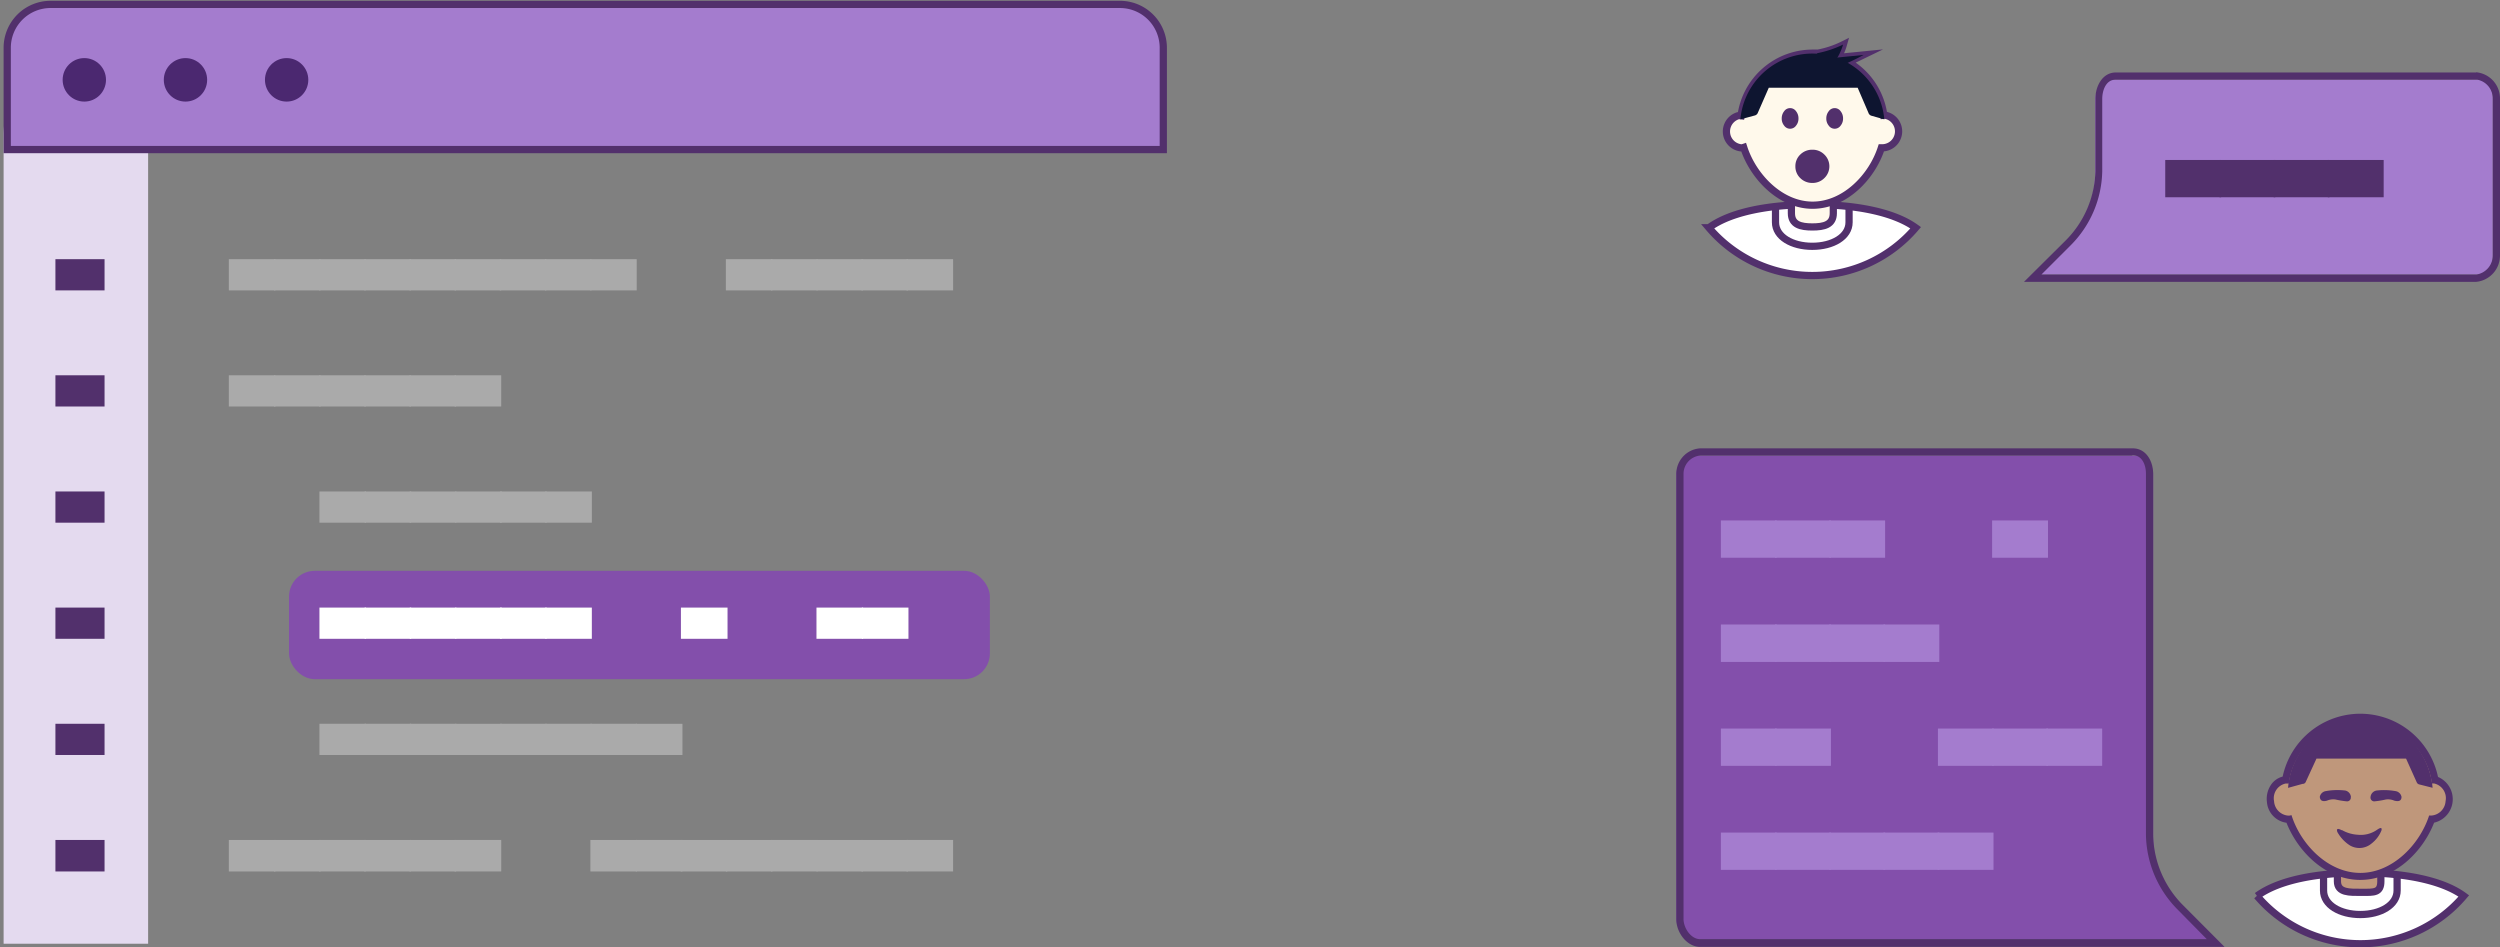 <svg id="Layer_1" data-name="Layer 1" xmlns="http://www.w3.org/2000/svg" xmlns:xlink="http://www.w3.org/1999/xlink" viewBox="0 0 346 131.11"><rect x="0" y="0" width="346" height="131.11" fill="#808080" stroke="none"/><defs><style>.cls-1{fill:#e4daef;}.cls-2,.cls-9{fill:#a47cce;}.cls-10,.cls-11,.cls-12,.cls-14,.cls-2{stroke:#52306c;stroke-miterlimit:10;}.cls-3{fill:#52306c;}.cls-4{fill:url(#linear-gradient);}.cls-5{fill:#aaa;}.cls-11,.cls-6{fill:#fff;}.cls-7{fill:#4b2870;}.cls-8{fill:url(#linear-gradient-2);}.cls-10{fill:none;}.cls-12,.cls-13{fill:#bf977b;}.cls-14{fill:#fff9eb;}.cls-15{fill:#0e1530;}</style><linearGradient id="linear-gradient" x1="88.5" y1="94" x2="88.5" y2="79" gradientUnits="userSpaceOnUse"><stop offset="0" stop-color="#834fab"/><stop offset="1" stop-color="#834fab"/></linearGradient><linearGradient id="linear-gradient-2" x1="686" y1="812.89" x2="760.67" y2="812.89" xlink:href="#linear-gradient"/></defs><title>code-reviews-runnable</title><path class="cls-1" d="M15.06,4.17H20.5a0,0,0,0,1,0,0V130.61a0,0,0,0,1,0,0H0.5a0,0,0,0,1,0,0V18.72A14.56,14.56,0,0,1,15.06,4.17Z"/><path class="cls-2" d="M7,0.61H155a6,6,0,0,1,6,6V20.7a0,0,0,0,1,0,0H1a0,0,0,0,1,0,0V6.65A6,6,0,0,1,7,.61Z"/><path class="cls-3" d="M461.67,752.26h6.8v4.32h-6.8v-4.32Z" transform="translate(-454 -716.39)"/><path class="cls-3" d="M461.67,768.33h6.8v4.32h-6.8v-4.32Z" transform="translate(-454 -716.39)"/><path class="cls-3" d="M461.67,784.41h6.8v4.32h-6.8v-4.32Z" transform="translate(-454 -716.39)"/><path class="cls-3" d="M461.67,800.48h6.8v4.32h-6.8v-4.32Z" transform="translate(-454 -716.39)"/><path class="cls-3" d="M461.67,816.56h6.8v4.32h-6.8v-4.32Z" transform="translate(-454 -716.39)"/><path class="cls-3" d="M461.67,832.64h6.8V837h-6.8v-4.32Z" transform="translate(-454 -716.39)"/><rect class="cls-4" x="40" y="79" width="97" height="15" rx="3.57" ry="3.57"/><path class="cls-5" d="M485.67,752.26h6.45v4.32h-6.45v-4.32Z" transform="translate(-454 -716.39)"/><path class="cls-5" d="M491.92,752.26h6.45v4.32h-6.45v-4.32Z" transform="translate(-454 -716.39)"/><path class="cls-5" d="M498.17,752.26h6.45v4.32h-6.45v-4.32Z" transform="translate(-454 -716.39)"/><path class="cls-5" d="M504.42,752.26h6.45v4.32h-6.45v-4.32Z" transform="translate(-454 -716.39)"/><path class="cls-5" d="M510.67,752.26h6.45v4.32h-6.45v-4.32Z" transform="translate(-454 -716.39)"/><path class="cls-5" d="M516.92,752.26h6.45v4.32h-6.45v-4.32Z" transform="translate(-454 -716.39)"/><path class="cls-5" d="M523.17,752.26h6.45v4.32h-6.45v-4.32Z" transform="translate(-454 -716.39)"/><path class="cls-5" d="M529.42,752.26h6.45v4.32h-6.45v-4.32Z" transform="translate(-454 -716.39)"/><path class="cls-5" d="M535.67,752.26h6.45v4.32h-6.45v-4.32Z" transform="translate(-454 -716.39)"/><path class="cls-5" d="M554.46,752.26h6.45v4.32h-6.45v-4.32Z" transform="translate(-454 -716.39)"/><path class="cls-5" d="M560.71,752.26h6.45v4.32h-6.45v-4.32Z" transform="translate(-454 -716.39)"/><path class="cls-5" d="M567,752.26h6.45v4.32H567v-4.32Z" transform="translate(-454 -716.39)"/><path class="cls-5" d="M573.21,752.26h6.45v4.32h-6.45v-4.32Z" transform="translate(-454 -716.39)"/><path class="cls-5" d="M579.46,752.26h6.45v4.32h-6.45v-4.32Z" transform="translate(-454 -716.39)"/><path class="cls-5" d="M485.67,768.33h6.45v4.32h-6.45v-4.32Z" transform="translate(-454 -716.39)"/><path class="cls-5" d="M491.92,768.33h6.45v4.32h-6.45v-4.32Z" transform="translate(-454 -716.39)"/><path class="cls-5" d="M498.17,768.33h6.45v4.32h-6.45v-4.32Z" transform="translate(-454 -716.39)"/><path class="cls-5" d="M504.42,768.33h6.45v4.32h-6.45v-4.32Z" transform="translate(-454 -716.39)"/><path class="cls-5" d="M510.67,768.33h6.45v4.32h-6.45v-4.32Z" transform="translate(-454 -716.39)"/><path class="cls-5" d="M516.92,768.33h6.45v4.32h-6.45v-4.32Z" transform="translate(-454 -716.39)"/><path class="cls-5" d="M498.21,784.41h6.45v4.32h-6.45v-4.32Z" transform="translate(-454 -716.39)"/><path class="cls-5" d="M504.46,784.41h6.45v4.32h-6.45v-4.32Z" transform="translate(-454 -716.39)"/><path class="cls-5" d="M510.71,784.41h6.45v4.32h-6.45v-4.32Z" transform="translate(-454 -716.39)"/><path class="cls-5" d="M517,784.41h6.45v4.32H517v-4.32Z" transform="translate(-454 -716.39)"/><path class="cls-5" d="M523.21,784.41h6.45v4.32h-6.45v-4.32Z" transform="translate(-454 -716.39)"/><path class="cls-5" d="M529.46,784.41h6.45v4.32h-6.45v-4.32Z" transform="translate(-454 -716.39)"/><path class="cls-6" d="M498.21,800.48h6.45v4.32h-6.45v-4.32Z" transform="translate(-454 -716.39)"/><path class="cls-6" d="M504.46,800.48h6.45v4.32h-6.45v-4.32Z" transform="translate(-454 -716.39)"/><path class="cls-6" d="M510.71,800.48h6.45v4.32h-6.45v-4.32Z" transform="translate(-454 -716.39)"/><path class="cls-6" d="M517,800.48h6.45v4.32H517v-4.32Z" transform="translate(-454 -716.39)"/><path class="cls-6" d="M523.21,800.48h6.45v4.32h-6.45v-4.32Z" transform="translate(-454 -716.39)"/><path class="cls-6" d="M529.46,800.48h6.45v4.32h-6.45v-4.32Z" transform="translate(-454 -716.39)"/><path class="cls-6" d="M548.24,800.48h6.45v4.32h-6.45v-4.32Z" transform="translate(-454 -716.39)"/><path class="cls-6" d="M567,800.48h6.45v4.32H567v-4.32Z" transform="translate(-454 -716.39)"/><path class="cls-6" d="M573.28,800.48h6.45v4.32h-6.45v-4.32Z" transform="translate(-454 -716.39)"/><path class="cls-5" d="M498.21,816.56h6.45v4.32h-6.45v-4.32Z" transform="translate(-454 -716.39)"/><path class="cls-5" d="M504.46,816.56h6.45v4.32h-6.45v-4.32Z" transform="translate(-454 -716.39)"/><path class="cls-5" d="M510.71,816.56h6.45v4.32h-6.45v-4.32Z" transform="translate(-454 -716.39)"/><path class="cls-5" d="M517,816.56h6.45v4.32H517v-4.32Z" transform="translate(-454 -716.39)"/><path class="cls-5" d="M523.21,816.56h6.45v4.32h-6.45v-4.32Z" transform="translate(-454 -716.39)"/><path class="cls-5" d="M529.46,816.56h6.45v4.32h-6.45v-4.32Z" transform="translate(-454 -716.39)"/><path class="cls-5" d="M535.71,816.56h6.45v4.32h-6.45v-4.32Z" transform="translate(-454 -716.39)"/><path class="cls-5" d="M542,816.56h6.45v4.32H542v-4.32Z" transform="translate(-454 -716.39)"/><path class="cls-5" d="M485.67,832.64h6.45V837h-6.45v-4.32Z" transform="translate(-454 -716.39)"/><path class="cls-5" d="M491.92,832.64h6.45V837h-6.45v-4.32Z" transform="translate(-454 -716.39)"/><path class="cls-5" d="M498.17,832.64h6.45V837h-6.45v-4.32Z" transform="translate(-454 -716.39)"/><path class="cls-5" d="M504.42,832.64h6.45V837h-6.45v-4.32Z" transform="translate(-454 -716.39)"/><path class="cls-5" d="M510.67,832.64h6.45V837h-6.45v-4.32Z" transform="translate(-454 -716.39)"/><path class="cls-5" d="M516.92,832.64h6.45V837h-6.45v-4.32Z" transform="translate(-454 -716.39)"/><path class="cls-5" d="M535.71,832.64h6.45V837h-6.45v-4.32Z" transform="translate(-454 -716.39)"/><path class="cls-5" d="M542,832.64h6.45V837H542v-4.32Z" transform="translate(-454 -716.39)"/><path class="cls-5" d="M548.21,832.64h6.45V837h-6.45v-4.32Z" transform="translate(-454 -716.39)"/><path class="cls-5" d="M554.46,832.64h6.45V837h-6.45v-4.32Z" transform="translate(-454 -716.39)"/><path class="cls-5" d="M560.71,832.64h6.45V837h-6.45v-4.32Z" transform="translate(-454 -716.39)"/><path class="cls-5" d="M567,832.64h6.45V837H567v-4.32Z" transform="translate(-454 -716.39)"/><path class="cls-5" d="M573.21,832.64h6.45V837h-6.45v-4.32Z" transform="translate(-454 -716.39)"/><path class="cls-5" d="M579.46,832.64h6.45V837h-6.45v-4.32Z" transform="translate(-454 -716.39)"/><ellipse class="cls-7" cx="11.67" cy="11.05" rx="3" ry="3.01"/><ellipse class="cls-7" cx="25.67" cy="11.05" rx="3" ry="3.01"/><ellipse class="cls-7" cx="39.67" cy="11.05" rx="3" ry="3.01"/><path class="cls-8" d="M689.3,846.39c-1.54,0-3.3-1.26-3.3-2.8V782c0-1.54,1.76-2.56,3.3-2.56h59.87A2.64,2.64,0,0,1,752,782v50a13.69,13.69,0,0,0,4,9.76l4.65,4.66H689.3Z" transform="translate(-454 -716.39)"/><path class="cls-3" d="M749.17,779.39c1.27,0,1.83,1.3,1.83,2.56v50a15,15,0,0,0,4.42,10.36l4,4.06H689.3c-1.27,0-2.3-1.53-2.3-2.8V782a2.54,2.54,0,0,1,2.3-2.56H749m0.17-1H689.3A3.54,3.54,0,0,0,686,782v61.64c0,1.82,1.48,3.8,3.3,3.8h72.58l-5.75-5.77A14.12,14.12,0,0,1,752,832V782c0-1.82-1-3.56-2.83-3.56h0Z" transform="translate(-454 -716.39)"/><path class="cls-9" d="M735.32,754.39l4.65-4.61a13.57,13.57,0,0,0,4-9.7v-10a2.72,2.72,0,0,1,2.83-2.67H796.7c1.54,0,2.3,1.13,2.3,2.67V751.7c0,1.54-.76,2.69-2.3,2.69H735.32Z" transform="translate(-454 -716.39)"/><path class="cls-3" d="M796.7,727.39a2.65,2.65,0,0,1,2.3,2.67V751.7a2.67,2.67,0,0,1-2.3,2.69H736.53l4-4a14.89,14.89,0,0,0,4.42-10.3v-10c0-1.27.56-2.67,1.83-2.67H797m-0.3-1H746.83c-1.82,0-2.83,1.85-2.83,3.67v10a14,14,0,0,1-4.13,9.6l-5.75,5.71H796.7a3.66,3.66,0,0,0,3.3-3.69V730.06a3.64,3.64,0,0,0-3.3-3.67h0Z" transform="translate(-454 -716.39)"/><path class="cls-10" d="M773.19,837.91c-0.47,2.34,3.11,4.62,7.6,4.62s8-2.37,7.61-4.68" transform="translate(-454 -716.39)"/><path class="cls-11" d="M780.68,837.18c-6,0-11.29,1-14.31,3.21a18.79,18.79,0,0,0,28.62,0C792,838.2,786.69,837.18,780.68,837.18Z" transform="translate(-454 -716.39)"/><path class="cls-10" d="M775.58,837.18v2.46c0,2,2.28,3.32,5.09,3.32h0c2.81,0,5.09-1.32,5.09-3.32v-2.46" transform="translate(-454 -716.39)"/><path class="cls-12" d="M783.5,835.89h-6v2.48c0,1.6,1.69,1.52,3.29,1.52h0.16c1.6,0,2.56.08,2.56-1.52v-2.48Z" transform="translate(-454 -716.39)"/><path class="cls-13" d="M780.68,837.68c-4.67,0-8.43-3.91-9.86-7.9h-0.13a2.61,2.61,0,0,1-2.43-2.47,2.58,2.58,0,0,1,2.05-3h0.05a10.49,10.49,0,0,1,20.65,0,2.79,2.79,0,0,1-.47,5.45C789.1,833.77,785.34,837.68,780.68,837.68Z" transform="translate(-454 -716.39)"/><path class="cls-3" d="M780.68,816.18a10,10,0,0,1,9.9,8.64h0.28a2.08,2.08,0,0,1,1.61,2.44,2.13,2.13,0,0,1-1.94,2h-0.18l-0.16,0c-1.29,4-5.06,7.94-9.52,7.94s-8.25-3.93-9.53-8a1.58,1.58,0,0,1-.29.07h-0.18a2.13,2.13,0,0,1-1.94-2,2.08,2.08,0,0,1,1.61-2.44h0.16l0.27,0a10,10,0,0,1,9.9-8.66m0-1a11,11,0,0,0-10.75,8.7,2.78,2.78,0,0,0-1.65,1.19,3.46,3.46,0,0,0-.53,2.3,3.14,3.14,0,0,0,2.71,2.9c1.58,4,5.44,7.91,10.21,7.91s8.64-3.88,10.22-7.92a3.34,3.34,0,0,0,.54-6.33,11,11,0,0,0-10.76-8.75h0Z" transform="translate(-454 -716.39)"/><g id="a"><path class="cls-3" d="M778.09,831.29q-0.84-.44-0.6.25a5.2,5.2,0,0,0,1.71,1.84,2.59,2.59,0,0,0,3-.23,4.3,4.3,0,0,0,1.4-1.84q0.13-.59-0.6-0.09a3.92,3.92,0,0,1-2.66.7,5,5,0,0,1-2.2-.64m1.23-4.59a1,1,0,0,0-.78-0.89,9.19,9.19,0,0,0-2.71.08,1,1,0,0,0-.82.79q0.06,0.79,1,.53a2.18,2.18,0,0,1,1.17-.16,12,12,0,0,0,1.6.26,0.52,0.52,0,0,0,.52-0.6m3.51-.89a1,1,0,0,0-.78.89,0.52,0.52,0,0,0,.52.6,12,12,0,0,0,1.6-.26,2.18,2.18,0,0,1,1.17.16q1,0.26,1-.53a1,1,0,0,0-.82-0.79A9.19,9.19,0,0,0,782.83,825.81Z" transform="translate(-454 -716.39)"/></g><path class="cls-3" d="M788.47,824.65a0.52,0.52,0,0,0,.42.32l1.78,0.45c-0.41-5.15-4.72-9.64-10-9.64s-9.62,4.48-10,9.65l2-.55a0.45,0.45,0,0,0,.43-0.24l1.5-3.26H787Z" transform="translate(-454 -716.39)"/><path class="cls-10" d="M697.34,745.43c-0.47,2.34,3.11,4.62,7.6,4.62s8-2.37,7.61-4.68" transform="translate(-454 -716.39)"/><path class="cls-11" d="M704.82,744.7c-6,0-11.29,1-14.31,3.21a18.79,18.79,0,0,0,28.62,0C716.11,745.73,710.84,744.7,704.82,744.7Z" transform="translate(-454 -716.39)"/><path class="cls-10" d="M699.73,744.7v2.46c0,2,2.28,3.32,5.09,3.32h0c2.81,0,5.09-1.32,5.09-3.32V744.7" transform="translate(-454 -716.39)"/><path class="cls-14" d="M707.72,743h-5.79v2.9c0,1.6,1.3,1.9,2.9,1.9h0c1.6,0,2.9-.3,2.9-1.9V743Z" transform="translate(-454 -716.39)"/><path class="cls-14" d="M715,732.35a1.57,1.57,0,0,0-.28,0A10,10,0,0,0,709.8,725c1.08-.52,2.07-1,2.07-1l-3.52.35h0a7.32,7.32,0,0,0,.77-1.78,13.35,13.35,0,0,1-3.53,1.18c-0.24,0-.48,0-0.73,0a10,10,0,0,0-9.9,8.66,1.58,1.58,0,0,0-.42,0,2.28,2.28,0,0,0,.5,4.45,1.58,1.58,0,0,0,.29-0.07c1.28,4,5.06,8,9.53,8s8.23-3.92,9.52-7.94l0.16,0A2.28,2.28,0,0,0,715,732.35Z" transform="translate(-454 -716.39)"/><path class="cls-15" d="M712.59,732a0.62,0.62,0,0,0,.42.41l1.78,0.5a10,10,0,0,0-19.92,0l2-.54a0.62,0.62,0,0,0,.43-0.41l1.5-3.43h12.3Z" transform="translate(-454 -716.39)"/><g id="a-2" data-name="a"><path class="cls-3" d="M702.48,739.41a2.2,2.2,0,0,0,.68,1.63,2.32,2.32,0,0,0,1.67.67,2.28,2.28,0,0,0,1.66-.67,2.26,2.26,0,0,0,0-3.26,2.28,2.28,0,0,0-1.66-.67,2.32,2.32,0,0,0-1.67.67,2.2,2.2,0,0,0-.68,1.63m0.09-5.63a1.52,1.52,0,0,0,.34-1,1.57,1.57,0,0,0-.34-1,1,1,0,0,0-1.64,0,1.57,1.57,0,0,0-.34,1,1.52,1.52,0,0,0,.34,1,1,1,0,0,0,1.64,0" transform="translate(-454 -716.39)"/></g><path class="cls-3" d="M708.74,733.78a1.52,1.52,0,0,0,.34-1,1.57,1.57,0,0,0-.34-1,1,1,0,0,0-1.64,0,1.57,1.57,0,0,0-.34,1,1.52,1.52,0,0,0,.34,1,1,1,0,0,0,1.64,0" transform="translate(-454 -716.39)"/><path class="cls-15" d="M705.42,723.77a14.65,14.65,0,0,0,3.66-1.21,7.9,7.9,0,0,1-1.54,2.88Z" transform="translate(-454 -716.39)"/><path class="cls-15" d="M707.92,724.39l4-.4a28.78,28.78,0,0,1-4.63,2.06C706.25,726.18,707.92,724.39,707.92,724.39Z" transform="translate(-454 -716.39)"/><path class="cls-9" d="M692.17,788.42h7.73v5.16h-7.73v-5.16Z" transform="translate(-454 -716.39)"/><path class="cls-9" d="M699.67,788.42h7.73v5.16h-7.73v-5.16Z" transform="translate(-454 -716.39)"/><path class="cls-9" d="M707.17,788.42h7.73v5.16h-7.73v-5.16Z" transform="translate(-454 -716.39)"/><path class="cls-9" d="M729.71,788.42h7.73v5.16h-7.73v-5.16Z" transform="translate(-454 -716.39)"/><path class="cls-9" d="M692.17,802.82h7.73V808h-7.73v-5.16Z" transform="translate(-454 -716.39)"/><path class="cls-9" d="M699.67,802.82h7.73V808h-7.73v-5.16Z" transform="translate(-454 -716.39)"/><path class="cls-9" d="M707.17,802.82h7.73V808h-7.73v-5.16Z" transform="translate(-454 -716.39)"/><path class="cls-9" d="M714.67,802.82h7.73V808h-7.73v-5.16Z" transform="translate(-454 -716.39)"/><path class="cls-9" d="M692.17,817.22h7.73v5.16h-7.73v-5.16Z" transform="translate(-454 -716.39)"/><path class="cls-9" d="M699.67,817.22h7.73v5.16h-7.73v-5.16Z" transform="translate(-454 -716.39)"/><path class="cls-9" d="M722.21,817.22h7.73v5.16h-7.73v-5.16Z" transform="translate(-454 -716.39)"/><path class="cls-9" d="M729.71,817.22h7.73v5.16h-7.73v-5.16Z" transform="translate(-454 -716.39)"/><path class="cls-9" d="M737.21,817.22h7.73v5.16h-7.73v-5.16Z" transform="translate(-454 -716.39)"/><path class="cls-9" d="M692.17,831.62h7.73v5.16h-7.73v-5.16Z" transform="translate(-454 -716.39)"/><path class="cls-9" d="M699.67,831.62h7.73v5.16h-7.73v-5.16Z" transform="translate(-454 -716.39)"/><path class="cls-9" d="M707.17,831.62h7.73v5.16h-7.73v-5.16Z" transform="translate(-454 -716.39)"/><path class="cls-9" d="M714.67,831.62h7.73v5.16h-7.73v-5.16Z" transform="translate(-454 -716.39)"/><path class="cls-9" d="M722.17,831.62h7.73v5.16h-7.73v-5.16Z" transform="translate(-454 -716.39)"/><path class="cls-3" d="M753.67,738.53h7.73v5.16h-7.73v-5.16Z" transform="translate(-454 -716.39)"/><path class="cls-3" d="M761.17,738.53h7.73v5.16h-7.73v-5.16Z" transform="translate(-454 -716.39)"/><path class="cls-3" d="M768.67,738.53h7.73v5.16h-7.73v-5.16Z" transform="translate(-454 -716.39)"/><path class="cls-3" d="M776.17,738.53h7.73v5.16h-7.73v-5.16Z" transform="translate(-454 -716.39)"/></svg>